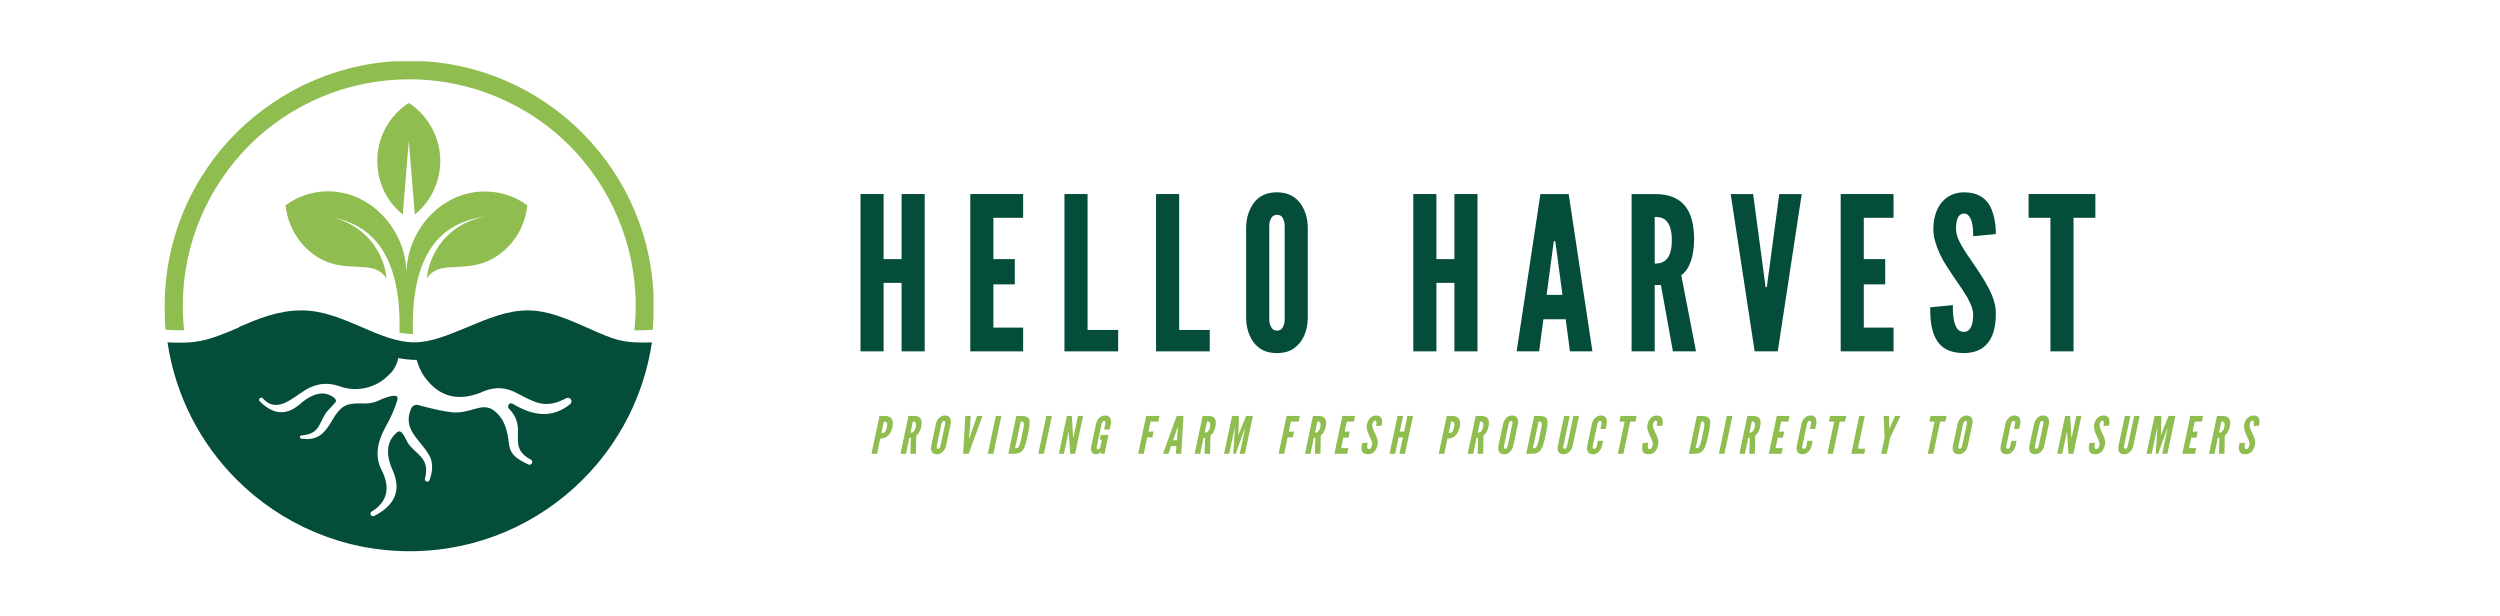 <svg xmlns="http://www.w3.org/2000/svg" xmlns:xlink="http://www.w3.org/1999/xlink" width="365" zoomAndPan="magnify" viewBox="0 0 273.75 67.5" height="90" preserveAspectRatio="xMidYMid meet" version="1.0"><defs><g/><clipPath id="id1"><path d="M 18 6.707 L 71.562 6.707 L 71.562 37 L 18 37 Z M 18 6.707 " clip-rule="nonzero"/></clipPath><clipPath id="id2"><path d="M 18 33 L 71.562 33 L 71.562 60.359 L 18 60.359 Z M 18 33 " clip-rule="nonzero"/></clipPath></defs><g clip-path="url(#id1)"><path fill="rgb(56.079%, 74.12%, 30.98%)" d="M 44.102 23.492 C 42.328 22.07 41.312 19.941 41.312 17.609 C 41.312 15.023 42.633 12.641 44.762 11.27 C 46.891 12.641 48.211 15.074 48.211 17.609 C 48.211 19.891 47.195 22.07 45.422 23.492 L 44.762 15.43 Z M 35.633 23.695 C 39.184 24.102 41.973 26.941 42.328 30.488 C 40.703 28.055 37.559 30.438 34.062 27.648 C 32.488 26.383 31.477 24.508 31.273 22.477 C 33.961 20.5 37.559 20.449 40.297 22.273 L 40.398 22.324 C 42.883 24 44.457 26.84 44.508 29.883 C 44.559 26.84 46.129 24 48.613 22.324 L 48.715 22.273 C 51.453 20.449 55.105 20.551 57.742 22.477 C 57.539 24.508 56.527 26.383 54.953 27.648 C 51.453 30.438 48.312 28.105 46.738 30.488 C 47.094 26.941 49.883 24.102 53.434 23.695 C 47.703 24.254 44.965 28.562 45.219 36.574 C 44.762 36.574 44.254 36.523 43.746 36.422 C 43.949 28.512 41.211 24.305 35.531 23.695 Z M 44.762 6.656 C 52.164 6.656 58.859 9.648 63.727 14.516 C 68.594 19.383 71.586 26.078 71.586 33.48 C 71.586 34.395 71.535 35.258 71.484 36.117 C 70.676 36.168 70.016 36.168 69.457 36.168 C 69.559 35.309 69.609 34.395 69.609 33.48 C 69.609 26.637 66.82 20.449 62.359 15.938 C 57.895 11.473 51.656 8.684 44.812 8.684 C 37.965 8.684 31.727 11.473 27.266 15.938 C 22.805 20.449 20.016 26.637 20.016 33.48 C 20.016 34.395 20.066 35.309 20.168 36.168 C 19.609 36.168 18.949 36.168 18.137 36.117 C 18.035 35.258 18.035 34.344 18.035 33.48 C 18.035 26.078 21.027 19.383 25.898 14.516 C 30.766 9.699 37.457 6.656 44.863 6.656 Z M 44.762 6.656 " fill-opacity="1" fill-rule="evenodd"/></g><g clip-path="url(#id2)"><path fill="rgb(1.959%, 30.199%, 23.14%)" d="M 26.148 35.812 C 28.281 34.902 30.41 33.988 33.047 33.988 C 35.328 33.988 37.457 34.902 39.59 35.812 C 41.566 36.676 43.492 37.488 45.371 37.488 C 47.246 37.488 49.223 36.625 51.203 35.812 C 53.383 34.902 55.512 33.988 57.793 33.988 C 59.973 33.988 62.055 34.902 64.133 35.812 C 67.48 37.336 68.34 37.59 71.383 37.488 C 70.523 43.32 67.785 48.543 63.828 52.5 C 58.961 57.367 52.266 60.359 44.863 60.359 C 37.457 60.359 30.766 57.367 25.898 52.5 C 21.941 48.543 19.203 43.32 18.34 37.488 C 21.434 37.641 22.652 37.387 26.25 35.812 Z M 43.594 39.312 C 43.391 40.125 42.984 40.734 42.48 41.141 C 41.109 42.508 39.031 42.965 37.207 42.305 C 36.039 41.898 35.023 41.949 34.012 42.406 C 32.438 43.066 30.512 45.551 28.789 43.625 C 28.738 43.523 28.586 43.523 28.484 43.574 C 28.383 43.625 28.332 43.777 28.383 43.879 C 29.801 45.348 31.223 45.551 32.691 44.383 C 33.961 43.219 35.074 42.863 35.988 43.219 C 36.242 43.32 36.801 43.574 36.801 43.93 C 36.801 44.031 35.938 44.891 35.734 45.145 C 34.871 46.414 35.023 47.527 32.996 47.68 C 32.895 47.68 32.844 47.781 32.844 47.883 C 32.844 47.984 32.945 48.035 33.047 48.035 C 36.496 48.543 35.988 44.535 38.473 44.23 C 39.844 44.031 40.297 44.484 41.871 43.676 C 43.188 43.168 43.695 43.219 43.492 43.879 C 43.238 44.738 42.785 45.754 42.125 46.922 C 41.211 48.645 41.109 50.164 41.77 51.434 C 42.785 53.41 42.43 54.984 40.652 56.047 C 40.551 56.148 40.551 56.301 40.602 56.402 C 40.703 56.504 40.855 56.555 40.957 56.504 C 43.238 55.34 43.949 53.715 43.035 51.586 C 42.176 49.711 42.328 48.289 43.492 47.324 C 44.051 46.871 44.457 48.289 44.762 48.645 C 45.672 49.859 47.094 50.164 46.535 52.398 C 46.484 52.5 46.535 52.602 46.586 52.648 C 46.637 52.699 46.738 52.75 46.84 52.75 C 46.941 52.75 46.992 52.648 47.043 52.551 C 47.449 51.434 47.398 50.469 46.941 49.762 C 45.926 48.035 44.051 47.02 45.016 44.738 C 45.219 44.332 45.574 44.23 46.078 44.434 C 47.449 44.789 48.562 45.043 49.477 45.145 C 51.605 45.348 52.773 43.93 54.141 44.992 C 54.699 45.449 55.105 46.008 55.359 46.77 C 56.07 48.848 55.105 49.609 57.895 50.875 C 57.996 50.926 58.148 50.875 58.25 50.723 C 58.301 50.621 58.301 50.469 58.199 50.367 C 55.309 48.898 57.945 46.973 55.715 44.738 C 55.613 44.637 55.613 44.434 55.715 44.281 C 55.816 44.133 56.02 44.133 56.172 44.23 C 58.605 45.703 60.684 45.703 62.461 44.23 C 62.609 44.082 62.609 43.879 62.508 43.727 C 62.41 43.574 62.207 43.523 62.055 43.574 C 59.57 44.941 58.402 43.93 56.324 42.914 C 55.156 42.355 53.941 42.355 52.57 43.016 C 50.035 43.98 48.008 43.422 46.434 41.191 C 46.078 40.684 45.824 40.074 45.625 39.414 C 44.914 39.414 44.203 39.312 43.543 39.211 Z M 43.594 39.312 " fill-opacity="1" fill-rule="evenodd"/></g><g fill="rgb(1.959%, 30.199%, 23.14%)" fill-opacity="1"><g transform="translate(93.285, 38.474)"><g><path d="M 5.438 -7.5 L 3.469 -7.5 L 3.469 0 L 0.938 0 L 0.938 -17.227 L 3.469 -17.227 L 3.469 -10.102 L 5.438 -10.102 L 5.438 -17.227 L 7.969 -17.227 L 7.969 0 L 5.438 0 Z M 5.438 -7.5 "/></g></g></g><g fill="rgb(1.959%, 30.199%, 23.14%)" fill-opacity="1"><g transform="translate(105.307, 38.474)"><g><path d="M 0.938 -17.227 L 6.727 -17.227 L 6.727 -14.625 L 3.469 -14.625 L 3.469 -10.102 L 5.812 -10.102 L 5.812 -7.336 L 3.469 -7.336 L 3.469 -2.602 L 6.727 -2.602 L 6.727 0 L 0.938 0 Z M 0.938 -17.227 "/></g></g></g><g fill="rgb(1.959%, 30.199%, 23.14%)" fill-opacity="1"><g transform="translate(115.619, 38.474)"><g><path d="M 0.938 -17.227 L 3.469 -17.227 L 3.469 -2.344 L 6.82 -2.344 L 6.82 0 L 0.938 0 Z M 0.938 -17.227 "/></g></g></g><g fill="rgb(1.959%, 30.199%, 23.14%)" fill-opacity="1"><g transform="translate(125.649, 38.474)"><g><path d="M 0.938 -17.227 L 3.469 -17.227 L 3.469 -2.344 L 6.82 -2.344 L 6.82 0 L 0.938 0 Z M 0.938 -17.227 "/></g></g></g><g fill="rgb(1.959%, 30.199%, 23.14%)" fill-opacity="1"><g transform="translate(135.679, 38.474)"><g><path d="M 7.523 -3.539 C 7.5 -2.836 7.359 -2.203 7.102 -1.664 C 6.891 -1.195 6.562 -0.75 6.094 -0.398 C 5.625 -0.023 4.992 0.188 4.148 0.188 C 3.305 0.188 2.648 -0.023 2.18 -0.398 C 1.711 -0.75 1.406 -1.195 1.195 -1.664 C 0.938 -2.203 0.797 -2.836 0.773 -3.539 L 0.773 -13.688 C 0.797 -14.367 0.938 -15 1.195 -15.539 C 1.406 -16.008 1.711 -16.477 2.18 -16.828 C 2.648 -17.18 3.305 -17.414 4.148 -17.414 C 4.992 -17.414 5.625 -17.18 6.094 -16.828 C 6.562 -16.477 6.891 -16.008 7.102 -15.539 C 7.359 -15 7.5 -14.367 7.523 -13.688 Z M 4.992 -13.688 C 4.992 -14.156 4.898 -14.484 4.664 -14.766 C 4.547 -14.883 4.359 -14.953 4.148 -14.953 C 3.703 -14.953 3.492 -14.625 3.398 -14.32 C 3.328 -14.133 3.305 -13.922 3.305 -13.688 L 3.305 -3.539 C 3.305 -3.047 3.422 -2.719 3.656 -2.461 C 3.773 -2.344 3.938 -2.273 4.148 -2.273 C 4.594 -2.273 4.805 -2.555 4.898 -2.906 C 4.969 -3.07 4.992 -3.281 4.992 -3.539 Z M 4.992 -13.688 "/></g></g></g><g fill="rgb(1.959%, 30.199%, 23.14%)" fill-opacity="1"><g transform="translate(147.092, 38.474)"><g/></g></g><g fill="rgb(1.959%, 30.199%, 23.14%)" fill-opacity="1"><g transform="translate(153.818, 38.474)"><g><path d="M 5.438 -7.5 L 3.469 -7.5 L 3.469 0 L 0.938 0 L 0.938 -17.227 L 3.469 -17.227 L 3.469 -10.102 L 5.438 -10.102 L 5.438 -17.227 L 7.969 -17.227 L 7.969 0 L 5.438 0 Z M 5.438 -7.5 "/></g></g></g><g fill="rgb(1.959%, 30.199%, 23.14%)" fill-opacity="1"><g transform="translate(165.84, 38.474)"><g><path d="M 0.234 0 L 2.836 -17.227 L 5.93 -17.227 L 8.531 0 L 6.07 0 L 5.602 -3.516 L 3.164 -3.516 L 2.695 0 Z M 4.523 -11.625 L 4.453 -12.07 L 4.312 -12.07 L 4.242 -11.625 L 3.516 -6.188 L 5.25 -6.188 Z M 4.523 -11.625 "/></g></g></g><g fill="rgb(1.959%, 30.199%, 23.14%)" fill-opacity="1"><g transform="translate(177.722, 38.474)"><g><path d="M 5.461 0 L 4.148 -7.266 L 3.469 -7.266 L 3.469 0 L 0.938 0 L 0.938 -17.227 L 3.469 -17.227 C 6.492 -17.227 7.781 -15.516 7.781 -12.258 C 7.781 -10.547 7.336 -9 6.375 -8.344 L 7.992 0 Z M 3.469 -9.609 C 3.82 -9.609 4.289 -9.656 4.664 -9.984 C 5.039 -10.312 5.344 -10.945 5.344 -12.164 C 5.344 -13.383 5.039 -14.039 4.664 -14.367 C 4.289 -14.695 3.82 -14.719 3.469 -14.719 Z M 3.469 -9.609 "/></g></g></g><g fill="rgb(1.959%, 30.199%, 23.14%)" fill-opacity="1"><g transform="translate(189.298, 38.474)"><g><path d="M 5.531 -17.227 L 7.992 -17.227 L 5.367 0 L 2.836 0 L 0.211 -17.227 L 2.672 -17.227 L 3.938 -7.758 L 4.031 -7.031 L 4.172 -7.031 L 4.266 -7.758 Z M 5.531 -17.227 "/></g></g></g><g fill="rgb(1.959%, 30.199%, 23.14%)" fill-opacity="1"><g transform="translate(200.617, 38.474)"><g><path d="M 0.938 -17.227 L 6.727 -17.227 L 6.727 -14.625 L 3.469 -14.625 L 3.469 -10.102 L 5.812 -10.102 L 5.812 -7.336 L 3.469 -7.336 L 3.469 -2.602 L 6.727 -2.602 L 6.727 0 L 0.938 0 Z M 0.938 -17.227 "/></g></g></g><g fill="rgb(1.959%, 30.199%, 23.14%)" fill-opacity="1"><g transform="translate(210.929, 38.474)"><g><path d="M 5.133 -12.609 C 5.133 -13.172 5.109 -13.805 4.945 -14.297 C 4.781 -14.766 4.523 -15.094 4.125 -15.094 C 3.469 -15.07 3.258 -14.391 3.258 -13.383 C 3.258 -12.797 3.516 -12.188 3.891 -11.531 C 4.266 -10.875 4.758 -10.195 5.25 -9.469 C 5.836 -8.602 6.422 -7.711 6.867 -6.844 C 7.312 -5.977 7.617 -5.086 7.617 -4.148 C 7.617 -3 7.43 -1.922 6.891 -1.125 C 6.352 -0.328 5.484 0.188 4.102 0.188 C 2.484 0.188 1.57 -0.422 1.055 -1.359 C 0.539 -2.297 0.422 -3.539 0.422 -4.828 L 2.906 -5.062 C 2.906 -4.336 2.93 -3.609 3.117 -3.07 C 3.281 -2.508 3.562 -2.133 4.102 -2.133 C 4.852 -2.133 5.133 -2.93 5.133 -4.031 C 5.133 -4.594 4.852 -5.25 4.477 -5.93 C 4.266 -6.258 4.055 -6.609 3.82 -6.961 C 3.328 -7.664 2.789 -8.461 2.227 -9.328 C 1.664 -10.195 1.242 -11.086 0.984 -12 C 0.844 -12.445 0.773 -12.914 0.773 -13.383 C 0.773 -14.32 0.984 -15.328 1.523 -16.102 C 2.062 -16.852 2.883 -17.391 4.078 -17.414 C 5.602 -17.438 6.492 -16.805 6.984 -15.891 C 7.477 -14.953 7.617 -13.805 7.617 -12.844 Z M 5.133 -12.609 "/></g></g></g><g fill="rgb(1.959%, 30.199%, 23.14%)" fill-opacity="1"><g transform="translate(222.084, 38.474)"><g><path d="M 0.047 -14.625 L 0.047 -17.227 L 7.359 -17.227 L 7.359 -14.625 L 4.969 -14.625 L 4.969 0 L 2.438 0 L 2.438 -14.625 Z M 0.047 -14.625 "/></g></g></g><g fill="rgb(56.079%, 74.12%, 30.98%)" fill-opacity="1"><g transform="translate(95.2, 49.692)"><g><path d="M 1.105 -4.148 L 1.715 -4.148 C 1.98 -4.148 2.23 -4.086 2.395 -3.891 C 2.559 -3.691 2.629 -3.383 2.523 -2.906 C 2.414 -2.434 2.219 -2.129 1.977 -1.93 C 1.734 -1.734 1.449 -1.66 1.184 -1.66 L 0.836 0 L 0.227 0 Z M 1.316 -2.281 C 1.5 -2.281 1.633 -2.312 1.715 -2.41 C 1.805 -2.5 1.852 -2.652 1.902 -2.883 C 1.953 -3.117 1.969 -3.273 1.926 -3.383 C 1.879 -3.477 1.766 -3.527 1.582 -3.527 Z M 1.316 -2.281 "/></g></g></g><g fill="rgb(56.079%, 74.12%, 30.98%)" fill-opacity="1"><g transform="translate(98.372, 49.692)"><g><path d="M 1.316 0 L 1.367 -1.75 L 1.203 -1.75 L 0.836 0 L 0.227 0 L 1.105 -4.148 L 1.715 -4.148 C 2.445 -4.148 2.664 -3.742 2.5 -2.953 C 2.41 -2.539 2.223 -2.168 1.957 -2.008 L 1.926 0 Z M 1.328 -2.312 C 1.41 -2.312 1.523 -2.32 1.633 -2.406 C 1.738 -2.488 1.848 -2.637 1.906 -2.93 C 1.969 -3.223 1.93 -3.375 1.855 -3.461 C 1.785 -3.543 1.672 -3.543 1.586 -3.543 Z M 1.328 -2.312 "/></g></g></g><g fill="rgb(56.079%, 74.12%, 30.98%)" fill-opacity="1"><g transform="translate(101.595, 49.692)"><g><path d="M 1.992 -0.852 C 1.949 -0.684 1.879 -0.531 1.797 -0.402 C 1.711 -0.289 1.613 -0.18 1.484 -0.098 C 1.348 0 1.184 0.047 0.988 0.047 C 0.789 0.047 0.645 0 0.543 -0.098 C 0.445 -0.18 0.395 -0.289 0.371 -0.402 C 0.332 -0.531 0.332 -0.676 0.367 -0.852 L 0.887 -3.297 C 0.926 -3.461 0.988 -3.605 1.078 -3.742 C 1.164 -3.855 1.254 -3.969 1.383 -4.051 C 1.512 -4.137 1.684 -4.195 1.887 -4.195 C 2.09 -4.195 2.23 -4.137 2.324 -4.051 C 2.422 -3.969 2.477 -3.855 2.5 -3.742 C 2.539 -3.617 2.539 -3.473 2.512 -3.297 Z M 1.902 -3.297 C 1.926 -3.41 1.914 -3.492 1.875 -3.555 C 1.852 -3.586 1.812 -3.602 1.762 -3.602 C 1.652 -3.602 1.586 -3.523 1.547 -3.449 C 1.523 -3.402 1.508 -3.352 1.496 -3.297 L 0.977 -0.852 C 0.949 -0.746 0.961 -0.656 1.004 -0.594 C 1.027 -0.562 1.062 -0.547 1.113 -0.547 C 1.219 -0.547 1.285 -0.617 1.328 -0.699 C 1.344 -0.734 1.367 -0.785 1.383 -0.852 Z M 1.902 -3.297 "/></g></g></g><g fill="rgb(56.079%, 74.12%, 30.98%)" fill-opacity="1"><g transform="translate(104.779, 49.692)"><g><path d="M 2.211 -4.148 L 2.805 -4.148 L 1.293 0 L 0.684 0 L 0.93 -4.148 L 1.523 -4.148 L 1.344 -1.867 L 1.328 -1.691 L 1.359 -1.691 L 1.422 -1.867 Z M 2.211 -4.148 "/></g></g></g><g fill="rgb(56.079%, 74.12%, 30.98%)" fill-opacity="1"><g transform="translate(107.939, 49.692)"><g><path d="M 1.105 -4.148 L 1.715 -4.148 L 0.836 0 L 0.227 0 Z M 1.105 -4.148 "/></g></g></g><g fill="rgb(56.079%, 74.12%, 30.98%)" fill-opacity="1"><g transform="translate(110.186, 49.692)"><g><path d="M 0.227 0 L 1.105 -4.148 L 1.586 -4.148 C 2.152 -4.148 2.422 -4.035 2.527 -3.719 C 2.617 -3.402 2.535 -2.891 2.359 -2.07 C 2.184 -1.258 2.055 -0.746 1.828 -0.43 C 1.598 -0.113 1.27 0 0.707 0 Z M 0.961 -0.609 C 1.168 -0.609 1.293 -0.633 1.398 -0.836 C 1.496 -1.023 1.574 -1.355 1.633 -1.625 C 1.66 -1.754 1.688 -1.906 1.727 -2.078 C 1.762 -2.246 1.797 -2.398 1.824 -2.535 C 1.879 -2.801 1.949 -3.117 1.926 -3.32 C 1.906 -3.516 1.797 -3.539 1.586 -3.539 Z M 0.961 -0.609 "/></g></g></g><g fill="rgb(56.079%, 74.12%, 30.98%)" fill-opacity="1"><g transform="translate(113.471, 49.692)"><g><path d="M 1.105 -4.148 L 1.715 -4.148 L 0.836 0 L 0.227 0 Z M 1.105 -4.148 "/></g></g></g><g fill="rgb(56.079%, 74.12%, 30.98%)" fill-opacity="1"><g transform="translate(115.717, 49.692)"><g><path d="M 1.328 -2.16 L 1.316 -2.355 L 1.281 -2.355 L 0.785 0 L 0.227 0 L 1.105 -4.148 L 1.648 -4.148 L 1.777 -1.988 L 1.789 -1.797 L 1.824 -1.797 L 2.324 -4.148 L 2.883 -4.148 L 2.004 0 L 1.461 0 Z M 1.328 -2.16 "/></g></g></g><g fill="rgb(56.079%, 74.12%, 30.98%)" fill-opacity="1"><g transform="translate(119.132, 49.692)"><g><path d="M 1.766 -2.66 L 1.902 -3.297 C 1.926 -3.41 1.914 -3.492 1.875 -3.555 C 1.852 -3.586 1.812 -3.602 1.762 -3.602 C 1.652 -3.602 1.586 -3.523 1.547 -3.449 C 1.523 -3.402 1.508 -3.352 1.496 -3.297 L 0.965 -0.801 C 0.938 -0.695 0.949 -0.605 0.992 -0.543 C 1.016 -0.512 1.051 -0.496 1.102 -0.496 C 1.207 -0.496 1.277 -0.562 1.316 -0.648 C 1.332 -0.684 1.355 -0.734 1.371 -0.801 L 1.531 -1.551 L 1.285 -1.551 L 1.395 -2.066 L 2.246 -2.066 L 1.812 0 L 1.449 0 L 1.418 -0.199 C 1.277 -0.055 1.09 0.047 0.891 0.047 C 0.695 0.047 0.57 -0.004 0.484 -0.098 C 0.402 -0.18 0.355 -0.289 0.34 -0.402 C 0.309 -0.531 0.32 -0.676 0.367 -0.852 L 0.887 -3.297 C 0.926 -3.461 0.988 -3.605 1.078 -3.742 C 1.164 -3.855 1.254 -3.969 1.383 -4.051 C 1.512 -4.137 1.684 -4.195 1.887 -4.195 C 2.09 -4.195 2.23 -4.137 2.324 -4.051 C 2.422 -3.969 2.477 -3.855 2.5 -3.742 C 2.539 -3.617 2.539 -3.473 2.512 -3.297 L 2.375 -2.66 Z M 1.766 -2.66 "/></g></g></g><g fill="rgb(56.079%, 74.12%, 30.98%)" fill-opacity="1"><g transform="translate(122.35, 49.692)"><g/></g></g><g fill="rgb(56.079%, 74.12%, 30.98%)" fill-opacity="1"><g transform="translate(124.404, 49.692)"><g><path d="M 2.422 -3.523 L 1.582 -3.523 L 1.348 -2.434 L 1.914 -2.434 L 1.785 -1.805 L 1.219 -1.805 L 0.836 0 L 0.227 0 L 1.105 -4.148 L 2.559 -4.148 Z M 2.422 -3.523 "/></g></g></g><g fill="rgb(56.079%, 74.12%, 30.98%)" fill-opacity="1"><g transform="translate(127.289, 49.692)"><g><path d="M 0.055 0 L 1.562 -4.148 L 2.309 -4.148 L 2.055 0 L 1.461 0 L 1.523 -0.848 L 0.938 -0.848 L 0.648 0 Z M 1.684 -2.801 L 1.688 -2.906 L 1.652 -2.906 L 1.613 -2.801 L 1.164 -1.488 L 1.582 -1.488 Z M 1.684 -2.801 "/></g></g></g><g fill="rgb(56.079%, 74.12%, 30.98%)" fill-opacity="1"><g transform="translate(130.585, 49.692)"><g><path d="M 1.316 0 L 1.367 -1.75 L 1.203 -1.75 L 0.836 0 L 0.227 0 L 1.105 -4.148 L 1.715 -4.148 C 2.445 -4.148 2.664 -3.742 2.5 -2.953 C 2.41 -2.539 2.223 -2.168 1.957 -2.008 L 1.926 0 Z M 1.328 -2.312 C 1.41 -2.312 1.523 -2.32 1.633 -2.406 C 1.738 -2.488 1.848 -2.637 1.906 -2.93 C 1.969 -3.223 1.93 -3.375 1.855 -3.461 C 1.785 -3.543 1.672 -3.543 1.586 -3.543 Z M 1.328 -2.312 "/></g></g></g><g fill="rgb(56.079%, 74.12%, 30.98%)" fill-opacity="1"><g transform="translate(133.808, 49.692)"><g><path d="M 1.234 0 L 1.398 -2.609 L 1.41 -2.781 L 1.379 -2.781 L 0.789 0 L 0.227 0 L 1.105 -4.148 L 1.852 -4.148 L 1.805 -2.254 L 1.789 -2.031 L 1.801 -2.031 L 1.875 -2.254 L 2.641 -4.148 L 3.387 -4.148 L 2.508 0 L 1.941 0 L 2.527 -2.781 L 2.496 -2.781 L 2.438 -2.609 L 1.496 0 Z M 1.234 0 "/></g></g></g><g fill="rgb(56.079%, 74.12%, 30.98%)" fill-opacity="1"><g transform="translate(137.725, 49.692)"><g/></g></g><g fill="rgb(56.079%, 74.12%, 30.98%)" fill-opacity="1"><g transform="translate(139.78, 49.692)"><g><path d="M 2.422 -3.523 L 1.582 -3.523 L 1.348 -2.434 L 1.914 -2.434 L 1.785 -1.805 L 1.219 -1.805 L 0.836 0 L 0.227 0 L 1.105 -4.148 L 2.559 -4.148 Z M 2.422 -3.523 "/></g></g></g><g fill="rgb(56.079%, 74.12%, 30.98%)" fill-opacity="1"><g transform="translate(142.664, 49.692)"><g><path d="M 1.316 0 L 1.367 -1.75 L 1.203 -1.75 L 0.836 0 L 0.227 0 L 1.105 -4.148 L 1.715 -4.148 C 2.445 -4.148 2.664 -3.742 2.5 -2.953 C 2.41 -2.539 2.223 -2.168 1.957 -2.008 L 1.926 0 Z M 1.328 -2.312 C 1.41 -2.312 1.523 -2.32 1.633 -2.406 C 1.738 -2.488 1.848 -2.637 1.906 -2.93 C 1.969 -3.223 1.93 -3.375 1.855 -3.461 C 1.785 -3.543 1.672 -3.543 1.586 -3.543 Z M 1.328 -2.312 "/></g></g></g><g fill="rgb(56.079%, 74.12%, 30.98%)" fill-opacity="1"><g transform="translate(145.887, 49.692)"><g><path d="M 1.105 -4.148 L 2.5 -4.148 L 2.363 -3.523 L 1.582 -3.523 L 1.348 -2.434 L 1.914 -2.434 L 1.773 -1.766 L 1.207 -1.766 L 0.965 -0.625 L 1.75 -0.625 L 1.621 0 L 0.227 0 Z M 1.105 -4.148 "/></g></g></g><g fill="rgb(56.079%, 74.12%, 30.98%)" fill-opacity="1"><g transform="translate(148.805, 49.692)"><g><path d="M 1.879 -3.035 C 1.906 -3.172 1.938 -3.324 1.918 -3.441 C 1.902 -3.555 1.855 -3.637 1.762 -3.637 C 1.602 -3.629 1.52 -3.465 1.469 -3.223 C 1.438 -3.082 1.461 -2.934 1.523 -2.777 C 1.586 -2.617 1.66 -2.457 1.742 -2.281 C 1.852 -2.07 1.938 -1.855 2.004 -1.648 C 2.066 -1.438 2.094 -1.227 2.043 -1 C 1.98 -0.723 1.891 -0.469 1.715 -0.27 C 1.539 -0.074 1.316 0.047 0.977 0.047 C 0.586 0.047 0.395 -0.102 0.32 -0.328 C 0.238 -0.555 0.281 -0.848 0.344 -1.164 L 0.953 -1.219 C 0.914 -1.043 0.887 -0.871 0.902 -0.738 C 0.922 -0.605 0.965 -0.512 1.094 -0.512 C 1.277 -0.512 1.379 -0.707 1.438 -0.973 C 1.469 -1.105 1.438 -1.266 1.379 -1.43 C 1.359 -1.469 1.344 -1.512 1.328 -1.551 C 1.309 -1.59 1.293 -1.637 1.277 -1.676 C 1.234 -1.762 1.191 -1.852 1.145 -1.949 C 1.102 -2.043 1.055 -2.141 1.012 -2.246 C 0.914 -2.461 0.863 -2.676 0.848 -2.891 C 0.828 -2.996 0.848 -3.109 0.871 -3.223 C 0.914 -3.449 1.016 -3.691 1.191 -3.879 C 1.355 -4.059 1.582 -4.188 1.867 -4.195 C 2.246 -4.199 2.422 -4.047 2.496 -3.828 C 2.562 -3.602 2.539 -3.324 2.488 -3.094 Z M 1.879 -3.035 "/></g></g></g><g fill="rgb(56.079%, 74.12%, 30.98%)" fill-opacity="1"><g transform="translate(151.927, 49.692)"><g><path d="M 1.691 -1.805 L 1.219 -1.805 L 0.836 0 L 0.227 0 L 1.105 -4.148 L 1.715 -4.148 L 1.348 -2.434 L 1.824 -2.434 L 2.191 -4.148 L 2.801 -4.148 L 1.918 0 L 1.309 0 Z M 1.691 -1.805 "/></g></g></g><g fill="rgb(56.079%, 74.12%, 30.98%)" fill-opacity="1"><g transform="translate(155.257, 49.692)"><g/></g></g><g fill="rgb(56.079%, 74.12%, 30.98%)" fill-opacity="1"><g transform="translate(157.312, 49.692)"><g><path d="M 1.105 -4.148 L 1.715 -4.148 C 1.98 -4.148 2.23 -4.086 2.395 -3.891 C 2.559 -3.691 2.629 -3.383 2.523 -2.906 C 2.414 -2.434 2.219 -2.129 1.977 -1.93 C 1.734 -1.734 1.449 -1.66 1.184 -1.66 L 0.836 0 L 0.227 0 Z M 1.316 -2.281 C 1.5 -2.281 1.633 -2.312 1.715 -2.41 C 1.805 -2.5 1.852 -2.652 1.902 -2.883 C 1.953 -3.117 1.969 -3.273 1.926 -3.383 C 1.879 -3.477 1.766 -3.527 1.582 -3.527 Z M 1.316 -2.281 "/></g></g></g><g fill="rgb(56.079%, 74.12%, 30.98%)" fill-opacity="1"><g transform="translate(160.484, 49.692)"><g><path d="M 1.316 0 L 1.367 -1.75 L 1.203 -1.75 L 0.836 0 L 0.227 0 L 1.105 -4.148 L 1.715 -4.148 C 2.445 -4.148 2.664 -3.742 2.5 -2.953 C 2.41 -2.539 2.223 -2.168 1.957 -2.008 L 1.926 0 Z M 1.328 -2.312 C 1.41 -2.312 1.523 -2.32 1.633 -2.406 C 1.738 -2.488 1.848 -2.637 1.906 -2.93 C 1.969 -3.223 1.93 -3.375 1.855 -3.461 C 1.785 -3.543 1.672 -3.543 1.586 -3.543 Z M 1.328 -2.312 "/></g></g></g><g fill="rgb(56.079%, 74.12%, 30.98%)" fill-opacity="1"><g transform="translate(163.707, 49.692)"><g><path d="M 1.992 -0.852 C 1.949 -0.684 1.879 -0.531 1.797 -0.402 C 1.711 -0.289 1.613 -0.18 1.484 -0.098 C 1.348 0 1.184 0.047 0.988 0.047 C 0.789 0.047 0.645 0 0.543 -0.098 C 0.445 -0.18 0.395 -0.289 0.371 -0.402 C 0.332 -0.531 0.332 -0.676 0.367 -0.852 L 0.887 -3.297 C 0.926 -3.461 0.988 -3.605 1.078 -3.742 C 1.164 -3.855 1.254 -3.969 1.383 -4.051 C 1.512 -4.137 1.684 -4.195 1.887 -4.195 C 2.09 -4.195 2.23 -4.137 2.324 -4.051 C 2.422 -3.969 2.477 -3.855 2.5 -3.742 C 2.539 -3.617 2.539 -3.473 2.512 -3.297 Z M 1.902 -3.297 C 1.926 -3.41 1.914 -3.492 1.875 -3.555 C 1.852 -3.586 1.812 -3.602 1.762 -3.602 C 1.652 -3.602 1.586 -3.523 1.547 -3.449 C 1.523 -3.402 1.508 -3.352 1.496 -3.297 L 0.977 -0.852 C 0.949 -0.746 0.961 -0.656 1.004 -0.594 C 1.027 -0.562 1.062 -0.547 1.113 -0.547 C 1.219 -0.547 1.285 -0.617 1.328 -0.699 C 1.344 -0.734 1.367 -0.785 1.383 -0.852 Z M 1.902 -3.297 "/></g></g></g><g fill="rgb(56.079%, 74.12%, 30.98%)" fill-opacity="1"><g transform="translate(166.89, 49.692)"><g><path d="M 0.227 0 L 1.105 -4.148 L 1.586 -4.148 C 2.152 -4.148 2.422 -4.035 2.527 -3.719 C 2.617 -3.402 2.535 -2.891 2.359 -2.07 C 2.184 -1.258 2.055 -0.746 1.828 -0.43 C 1.598 -0.113 1.27 0 0.707 0 Z M 0.961 -0.609 C 1.168 -0.609 1.293 -0.633 1.398 -0.836 C 1.496 -1.023 1.574 -1.355 1.633 -1.625 C 1.66 -1.754 1.688 -1.906 1.727 -2.078 C 1.762 -2.246 1.797 -2.398 1.824 -2.535 C 1.879 -2.801 1.949 -3.117 1.926 -3.32 C 1.906 -3.516 1.797 -3.539 1.586 -3.539 Z M 0.961 -0.609 "/></g></g></g><g fill="rgb(56.079%, 74.12%, 30.98%)" fill-opacity="1"><g transform="translate(170.175, 49.692)"><g><path d="M 2.727 -4.148 L 2.027 -0.852 C 1.98 -0.684 1.914 -0.531 1.828 -0.402 C 1.742 -0.289 1.648 -0.18 1.52 -0.098 C 1.383 0 1.219 0.047 1.023 0.047 C 0.824 0.047 0.676 0 0.574 -0.098 C 0.48 -0.18 0.43 -0.289 0.406 -0.402 C 0.367 -0.531 0.367 -0.676 0.402 -0.852 L 1.102 -4.148 L 1.711 -4.148 L 1.012 -0.852 C 0.98 -0.746 0.992 -0.656 1.039 -0.594 C 1.062 -0.562 1.094 -0.547 1.145 -0.547 C 1.254 -0.547 1.32 -0.617 1.359 -0.699 C 1.379 -0.734 1.398 -0.785 1.418 -0.852 L 2.117 -4.148 Z M 2.727 -4.148 "/></g></g></g><g fill="rgb(56.079%, 74.12%, 30.98%)" fill-opacity="1"><g transform="translate(173.427, 49.692)"><g><path d="M 2.109 -1.422 L 1.992 -0.852 C 1.949 -0.684 1.879 -0.531 1.797 -0.402 C 1.711 -0.289 1.613 -0.18 1.484 -0.098 C 1.348 0 1.184 0.047 0.988 0.047 C 0.789 0.047 0.645 0 0.543 -0.098 C 0.445 -0.18 0.395 -0.289 0.371 -0.402 C 0.332 -0.531 0.332 -0.676 0.367 -0.852 L 0.887 -3.297 C 0.926 -3.461 0.988 -3.605 1.078 -3.742 C 1.164 -3.855 1.254 -3.969 1.383 -4.051 C 1.512 -4.137 1.684 -4.195 1.887 -4.195 C 2.09 -4.195 2.23 -4.137 2.324 -4.051 C 2.422 -3.969 2.477 -3.855 2.5 -3.742 C 2.539 -3.617 2.539 -3.473 2.512 -3.297 L 2.387 -2.727 L 1.816 -2.727 L 1.941 -3.297 C 1.965 -3.402 1.953 -3.492 1.902 -3.555 C 1.879 -3.586 1.836 -3.602 1.773 -3.602 C 1.664 -3.602 1.598 -3.523 1.551 -3.449 C 1.535 -3.41 1.512 -3.359 1.496 -3.297 L 0.977 -0.852 C 0.961 -0.746 0.973 -0.656 1.016 -0.594 C 1.039 -0.562 1.074 -0.547 1.125 -0.547 C 1.254 -0.547 1.32 -0.617 1.367 -0.699 C 1.383 -0.734 1.406 -0.785 1.422 -0.852 L 1.539 -1.422 Z M 2.109 -1.422 "/></g></g></g><g fill="rgb(56.079%, 74.12%, 30.98%)" fill-opacity="1"><g transform="translate(176.565, 49.692)"><g><path d="M 0.758 -3.523 L 0.891 -4.148 L 2.652 -4.148 L 2.516 -3.523 L 1.941 -3.523 L 1.195 0 L 0.586 0 L 1.332 -3.523 Z M 0.758 -3.523 "/></g></g></g><g fill="rgb(56.079%, 74.12%, 30.98%)" fill-opacity="1"><g transform="translate(179.534, 49.692)"><g><path d="M 1.879 -3.035 C 1.906 -3.172 1.938 -3.324 1.918 -3.441 C 1.902 -3.555 1.855 -3.637 1.762 -3.637 C 1.602 -3.629 1.52 -3.465 1.469 -3.223 C 1.438 -3.082 1.461 -2.934 1.523 -2.777 C 1.586 -2.617 1.66 -2.457 1.742 -2.281 C 1.852 -2.07 1.938 -1.855 2.004 -1.648 C 2.066 -1.438 2.094 -1.227 2.043 -1 C 1.98 -0.723 1.891 -0.469 1.715 -0.27 C 1.539 -0.074 1.316 0.047 0.977 0.047 C 0.586 0.047 0.395 -0.102 0.32 -0.328 C 0.238 -0.555 0.281 -0.848 0.344 -1.164 L 0.953 -1.219 C 0.914 -1.043 0.887 -0.871 0.902 -0.738 C 0.922 -0.605 0.965 -0.512 1.094 -0.512 C 1.277 -0.512 1.379 -0.707 1.438 -0.973 C 1.469 -1.105 1.438 -1.266 1.379 -1.43 C 1.359 -1.469 1.344 -1.512 1.328 -1.551 C 1.309 -1.59 1.293 -1.637 1.277 -1.676 C 1.234 -1.762 1.191 -1.852 1.145 -1.949 C 1.102 -2.043 1.055 -2.141 1.012 -2.246 C 0.914 -2.461 0.863 -2.676 0.848 -2.891 C 0.828 -2.996 0.848 -3.109 0.871 -3.223 C 0.914 -3.449 1.016 -3.691 1.191 -3.879 C 1.355 -4.059 1.582 -4.188 1.867 -4.195 C 2.246 -4.199 2.422 -4.047 2.496 -3.828 C 2.562 -3.602 2.539 -3.324 2.488 -3.094 Z M 1.879 -3.035 "/></g></g></g><g fill="rgb(56.079%, 74.12%, 30.98%)" fill-opacity="1"><g transform="translate(182.655, 49.692)"><g/></g></g><g fill="rgb(56.079%, 74.12%, 30.98%)" fill-opacity="1"><g transform="translate(184.703, 49.692)"><g><path d="M 0.227 0 L 1.105 -4.148 L 1.586 -4.148 C 2.152 -4.148 2.422 -4.035 2.527 -3.719 C 2.617 -3.402 2.535 -2.891 2.359 -2.07 C 2.184 -1.258 2.055 -0.746 1.828 -0.43 C 1.598 -0.113 1.27 0 0.707 0 Z M 0.961 -0.609 C 1.168 -0.609 1.293 -0.633 1.398 -0.836 C 1.496 -1.023 1.574 -1.355 1.633 -1.625 C 1.66 -1.754 1.688 -1.906 1.727 -2.078 C 1.762 -2.246 1.797 -2.398 1.824 -2.535 C 1.879 -2.801 1.949 -3.117 1.926 -3.32 C 1.906 -3.516 1.797 -3.539 1.586 -3.539 Z M 0.961 -0.609 "/></g></g></g><g fill="rgb(56.079%, 74.12%, 30.98%)" fill-opacity="1"><g transform="translate(187.988, 49.692)"><g><path d="M 1.105 -4.148 L 1.715 -4.148 L 0.836 0 L 0.227 0 Z M 1.105 -4.148 "/></g></g></g><g fill="rgb(56.079%, 74.12%, 30.98%)" fill-opacity="1"><g transform="translate(190.234, 49.692)"><g><path d="M 1.316 0 L 1.367 -1.75 L 1.203 -1.75 L 0.836 0 L 0.227 0 L 1.105 -4.148 L 1.715 -4.148 C 2.445 -4.148 2.664 -3.742 2.5 -2.953 C 2.41 -2.539 2.223 -2.168 1.957 -2.008 L 1.926 0 Z M 1.328 -2.312 C 1.41 -2.312 1.523 -2.32 1.633 -2.406 C 1.738 -2.488 1.848 -2.637 1.906 -2.93 C 1.969 -3.223 1.93 -3.375 1.855 -3.461 C 1.785 -3.543 1.672 -3.543 1.586 -3.543 Z M 1.328 -2.312 "/></g></g></g><g fill="rgb(56.079%, 74.12%, 30.98%)" fill-opacity="1"><g transform="translate(193.457, 49.692)"><g><path d="M 1.105 -4.148 L 2.5 -4.148 L 2.363 -3.523 L 1.582 -3.523 L 1.348 -2.434 L 1.914 -2.434 L 1.773 -1.766 L 1.207 -1.766 L 0.965 -0.625 L 1.75 -0.625 L 1.621 0 L 0.227 0 Z M 1.105 -4.148 "/></g></g></g><g fill="rgb(56.079%, 74.12%, 30.98%)" fill-opacity="1"><g transform="translate(196.375, 49.692)"><g><path d="M 2.109 -1.422 L 1.992 -0.852 C 1.949 -0.684 1.879 -0.531 1.797 -0.402 C 1.711 -0.289 1.613 -0.18 1.484 -0.098 C 1.348 0 1.184 0.047 0.988 0.047 C 0.789 0.047 0.645 0 0.543 -0.098 C 0.445 -0.18 0.395 -0.289 0.371 -0.402 C 0.332 -0.531 0.332 -0.676 0.367 -0.852 L 0.887 -3.297 C 0.926 -3.461 0.988 -3.605 1.078 -3.742 C 1.164 -3.855 1.254 -3.969 1.383 -4.051 C 1.512 -4.137 1.684 -4.195 1.887 -4.195 C 2.09 -4.195 2.23 -4.137 2.324 -4.051 C 2.422 -3.969 2.477 -3.855 2.5 -3.742 C 2.539 -3.617 2.539 -3.473 2.512 -3.297 L 2.387 -2.727 L 1.816 -2.727 L 1.941 -3.297 C 1.965 -3.402 1.953 -3.492 1.902 -3.555 C 1.879 -3.586 1.836 -3.602 1.773 -3.602 C 1.664 -3.602 1.598 -3.523 1.551 -3.449 C 1.535 -3.41 1.512 -3.359 1.496 -3.297 L 0.977 -0.852 C 0.961 -0.746 0.973 -0.656 1.016 -0.594 C 1.039 -0.562 1.074 -0.547 1.125 -0.547 C 1.254 -0.547 1.32 -0.617 1.367 -0.699 C 1.383 -0.734 1.406 -0.785 1.422 -0.852 L 1.539 -1.422 Z M 2.109 -1.422 "/></g></g></g><g fill="rgb(56.079%, 74.12%, 30.98%)" fill-opacity="1"><g transform="translate(199.514, 49.692)"><g><path d="M 0.758 -3.523 L 0.891 -4.148 L 2.652 -4.148 L 2.516 -3.523 L 1.941 -3.523 L 1.195 0 L 0.586 0 L 1.332 -3.523 Z M 0.758 -3.523 "/></g></g></g><g fill="rgb(56.079%, 74.12%, 30.98%)" fill-opacity="1"><g transform="translate(202.483, 49.692)"><g><path d="M 1.105 -4.148 L 1.715 -4.148 L 0.953 -0.562 L 1.762 -0.562 L 1.641 0 L 0.227 0 Z M 1.105 -4.148 "/></g></g></g><g fill="rgb(56.079%, 74.12%, 30.98%)" fill-opacity="1"><g transform="translate(205.333, 49.692)"><g><path d="M 1.539 -2.82 L 1.547 -2.781 L 1.559 -2.781 L 1.586 -2.82 L 2.172 -4.148 L 2.77 -4.148 L 1.641 -1.766 L 1.27 0 L 0.66 0 L 1.031 -1.766 L 0.922 -4.148 L 1.52 -4.148 Z M 1.539 -2.82 "/></g></g></g><g fill="rgb(56.079%, 74.12%, 30.98%)" fill-opacity="1"><g transform="translate(208.449, 49.692)"><g/></g></g><g fill="rgb(56.079%, 74.12%, 30.98%)" fill-opacity="1"><g transform="translate(210.503, 49.692)"><g><path d="M 0.758 -3.523 L 0.891 -4.148 L 2.652 -4.148 L 2.516 -3.523 L 1.941 -3.523 L 1.195 0 L 0.586 0 L 1.332 -3.523 Z M 0.758 -3.523 "/></g></g></g><g fill="rgb(56.079%, 74.12%, 30.98%)" fill-opacity="1"><g transform="translate(213.472, 49.692)"><g><path d="M 1.992 -0.852 C 1.949 -0.684 1.879 -0.531 1.797 -0.402 C 1.711 -0.289 1.613 -0.18 1.484 -0.098 C 1.348 0 1.184 0.047 0.988 0.047 C 0.789 0.047 0.645 0 0.543 -0.098 C 0.445 -0.18 0.395 -0.289 0.371 -0.402 C 0.332 -0.531 0.332 -0.676 0.367 -0.852 L 0.887 -3.297 C 0.926 -3.461 0.988 -3.605 1.078 -3.742 C 1.164 -3.855 1.254 -3.969 1.383 -4.051 C 1.512 -4.137 1.684 -4.195 1.887 -4.195 C 2.09 -4.195 2.23 -4.137 2.324 -4.051 C 2.422 -3.969 2.477 -3.855 2.5 -3.742 C 2.539 -3.617 2.539 -3.473 2.512 -3.297 Z M 1.902 -3.297 C 1.926 -3.41 1.914 -3.492 1.875 -3.555 C 1.852 -3.586 1.812 -3.602 1.762 -3.602 C 1.652 -3.602 1.586 -3.523 1.547 -3.449 C 1.523 -3.402 1.508 -3.352 1.496 -3.297 L 0.977 -0.852 C 0.949 -0.746 0.961 -0.656 1.004 -0.594 C 1.027 -0.562 1.062 -0.547 1.113 -0.547 C 1.219 -0.547 1.285 -0.617 1.328 -0.699 C 1.344 -0.734 1.367 -0.785 1.383 -0.852 Z M 1.902 -3.297 "/></g></g></g><g fill="rgb(56.079%, 74.12%, 30.98%)" fill-opacity="1"><g transform="translate(216.656, 49.692)"><g/></g></g><g fill="rgb(56.079%, 74.12%, 30.98%)" fill-opacity="1"><g transform="translate(218.711, 49.692)"><g><path d="M 2.109 -1.422 L 1.992 -0.852 C 1.949 -0.684 1.879 -0.531 1.797 -0.402 C 1.711 -0.289 1.613 -0.18 1.484 -0.098 C 1.348 0 1.184 0.047 0.988 0.047 C 0.789 0.047 0.645 0 0.543 -0.098 C 0.445 -0.18 0.395 -0.289 0.371 -0.402 C 0.332 -0.531 0.332 -0.676 0.367 -0.852 L 0.887 -3.297 C 0.926 -3.461 0.988 -3.605 1.078 -3.742 C 1.164 -3.855 1.254 -3.969 1.383 -4.051 C 1.512 -4.137 1.684 -4.195 1.887 -4.195 C 2.09 -4.195 2.23 -4.137 2.324 -4.051 C 2.422 -3.969 2.477 -3.855 2.5 -3.742 C 2.539 -3.617 2.539 -3.473 2.512 -3.297 L 2.387 -2.727 L 1.816 -2.727 L 1.941 -3.297 C 1.965 -3.402 1.953 -3.492 1.902 -3.555 C 1.879 -3.586 1.836 -3.602 1.773 -3.602 C 1.664 -3.602 1.598 -3.523 1.551 -3.449 C 1.535 -3.41 1.512 -3.359 1.496 -3.297 L 0.977 -0.852 C 0.961 -0.746 0.973 -0.656 1.016 -0.594 C 1.039 -0.562 1.074 -0.547 1.125 -0.547 C 1.254 -0.547 1.32 -0.617 1.367 -0.699 C 1.383 -0.734 1.406 -0.785 1.422 -0.852 L 1.539 -1.422 Z M 2.109 -1.422 "/></g></g></g><g fill="rgb(56.079%, 74.12%, 30.98%)" fill-opacity="1"><g transform="translate(221.849, 49.692)"><g><path d="M 1.992 -0.852 C 1.949 -0.684 1.879 -0.531 1.797 -0.402 C 1.711 -0.289 1.613 -0.18 1.484 -0.098 C 1.348 0 1.184 0.047 0.988 0.047 C 0.789 0.047 0.645 0 0.543 -0.098 C 0.445 -0.18 0.395 -0.289 0.371 -0.402 C 0.332 -0.531 0.332 -0.676 0.367 -0.852 L 0.887 -3.297 C 0.926 -3.461 0.988 -3.605 1.078 -3.742 C 1.164 -3.855 1.254 -3.969 1.383 -4.051 C 1.512 -4.137 1.684 -4.195 1.887 -4.195 C 2.09 -4.195 2.23 -4.137 2.324 -4.051 C 2.422 -3.969 2.477 -3.855 2.5 -3.742 C 2.539 -3.617 2.539 -3.473 2.512 -3.297 Z M 1.902 -3.297 C 1.926 -3.41 1.914 -3.492 1.875 -3.555 C 1.852 -3.586 1.812 -3.602 1.762 -3.602 C 1.652 -3.602 1.586 -3.523 1.547 -3.449 C 1.523 -3.402 1.508 -3.352 1.496 -3.297 L 0.977 -0.852 C 0.949 -0.746 0.961 -0.656 1.004 -0.594 C 1.027 -0.562 1.062 -0.547 1.113 -0.547 C 1.219 -0.547 1.285 -0.617 1.328 -0.699 C 1.344 -0.734 1.367 -0.785 1.383 -0.852 Z M 1.902 -3.297 "/></g></g></g><g fill="rgb(56.079%, 74.12%, 30.98%)" fill-opacity="1"><g transform="translate(225.032, 49.692)"><g><path d="M 1.328 -2.16 L 1.316 -2.355 L 1.281 -2.355 L 0.785 0 L 0.227 0 L 1.105 -4.148 L 1.648 -4.148 L 1.777 -1.988 L 1.789 -1.797 L 1.824 -1.797 L 2.324 -4.148 L 2.883 -4.148 L 2.004 0 L 1.461 0 Z M 1.328 -2.16 "/></g></g></g><g fill="rgb(56.079%, 74.12%, 30.98%)" fill-opacity="1"><g transform="translate(228.447, 49.692)"><g><path d="M 1.879 -3.035 C 1.906 -3.172 1.938 -3.324 1.918 -3.441 C 1.902 -3.555 1.855 -3.637 1.762 -3.637 C 1.602 -3.629 1.52 -3.465 1.469 -3.223 C 1.438 -3.082 1.461 -2.934 1.523 -2.777 C 1.586 -2.617 1.66 -2.457 1.742 -2.281 C 1.852 -2.07 1.938 -1.855 2.004 -1.648 C 2.066 -1.438 2.094 -1.227 2.043 -1 C 1.98 -0.723 1.891 -0.469 1.715 -0.27 C 1.539 -0.074 1.316 0.047 0.977 0.047 C 0.586 0.047 0.395 -0.102 0.32 -0.328 C 0.238 -0.555 0.281 -0.848 0.344 -1.164 L 0.953 -1.219 C 0.914 -1.043 0.887 -0.871 0.902 -0.738 C 0.922 -0.605 0.965 -0.512 1.094 -0.512 C 1.277 -0.512 1.379 -0.707 1.438 -0.973 C 1.469 -1.105 1.438 -1.266 1.379 -1.43 C 1.359 -1.469 1.344 -1.512 1.328 -1.551 C 1.309 -1.59 1.293 -1.637 1.277 -1.676 C 1.234 -1.762 1.191 -1.852 1.145 -1.949 C 1.102 -2.043 1.055 -2.141 1.012 -2.246 C 0.914 -2.461 0.863 -2.676 0.848 -2.891 C 0.828 -2.996 0.848 -3.109 0.871 -3.223 C 0.914 -3.449 1.016 -3.691 1.191 -3.879 C 1.355 -4.059 1.582 -4.188 1.867 -4.195 C 2.246 -4.199 2.422 -4.047 2.496 -3.828 C 2.562 -3.602 2.539 -3.324 2.488 -3.094 Z M 1.879 -3.035 "/></g></g></g><g fill="rgb(56.079%, 74.12%, 30.98%)" fill-opacity="1"><g transform="translate(231.569, 49.692)"><g><path d="M 2.727 -4.148 L 2.027 -0.852 C 1.98 -0.684 1.914 -0.531 1.828 -0.402 C 1.742 -0.289 1.648 -0.18 1.52 -0.098 C 1.383 0 1.219 0.047 1.023 0.047 C 0.824 0.047 0.676 0 0.574 -0.098 C 0.48 -0.18 0.43 -0.289 0.406 -0.402 C 0.367 -0.531 0.367 -0.676 0.402 -0.852 L 1.102 -4.148 L 1.711 -4.148 L 1.012 -0.852 C 0.98 -0.746 0.992 -0.656 1.039 -0.594 C 1.062 -0.562 1.094 -0.547 1.145 -0.547 C 1.254 -0.547 1.32 -0.617 1.359 -0.699 C 1.379 -0.734 1.398 -0.785 1.418 -0.852 L 2.117 -4.148 Z M 2.727 -4.148 "/></g></g></g><g fill="rgb(56.079%, 74.12%, 30.98%)" fill-opacity="1"><g transform="translate(234.82, 49.692)"><g><path d="M 1.234 0 L 1.398 -2.609 L 1.41 -2.781 L 1.379 -2.781 L 0.789 0 L 0.227 0 L 1.105 -4.148 L 1.852 -4.148 L 1.805 -2.254 L 1.789 -2.031 L 1.801 -2.031 L 1.875 -2.254 L 2.641 -4.148 L 3.387 -4.148 L 2.508 0 L 1.941 0 L 2.527 -2.781 L 2.496 -2.781 L 2.438 -2.609 L 1.496 0 Z M 1.234 0 "/></g></g></g><g fill="rgb(56.079%, 74.12%, 30.98%)" fill-opacity="1"><g transform="translate(238.737, 49.692)"><g><path d="M 1.105 -4.148 L 2.5 -4.148 L 2.363 -3.523 L 1.582 -3.523 L 1.348 -2.434 L 1.914 -2.434 L 1.773 -1.766 L 1.207 -1.766 L 0.965 -0.625 L 1.75 -0.625 L 1.621 0 L 0.227 0 Z M 1.105 -4.148 "/></g></g></g><g fill="rgb(56.079%, 74.12%, 30.98%)" fill-opacity="1"><g transform="translate(241.655, 49.692)"><g><path d="M 1.316 0 L 1.367 -1.75 L 1.203 -1.75 L 0.836 0 L 0.227 0 L 1.105 -4.148 L 1.715 -4.148 C 2.445 -4.148 2.664 -3.742 2.5 -2.953 C 2.41 -2.539 2.223 -2.168 1.957 -2.008 L 1.926 0 Z M 1.328 -2.312 C 1.41 -2.312 1.523 -2.32 1.633 -2.406 C 1.738 -2.488 1.848 -2.637 1.906 -2.93 C 1.969 -3.223 1.93 -3.375 1.855 -3.461 C 1.785 -3.543 1.672 -3.543 1.586 -3.543 Z M 1.328 -2.312 "/></g></g></g><g fill="rgb(56.079%, 74.12%, 30.98%)" fill-opacity="1"><g transform="translate(244.878, 49.692)"><g><path d="M 1.879 -3.035 C 1.906 -3.172 1.938 -3.324 1.918 -3.441 C 1.902 -3.555 1.855 -3.637 1.762 -3.637 C 1.602 -3.629 1.52 -3.465 1.469 -3.223 C 1.438 -3.082 1.461 -2.934 1.523 -2.777 C 1.586 -2.617 1.66 -2.457 1.742 -2.281 C 1.852 -2.07 1.938 -1.855 2.004 -1.648 C 2.066 -1.438 2.094 -1.227 2.043 -1 C 1.98 -0.723 1.891 -0.469 1.715 -0.27 C 1.539 -0.074 1.316 0.047 0.977 0.047 C 0.586 0.047 0.395 -0.102 0.32 -0.328 C 0.238 -0.555 0.281 -0.848 0.344 -1.164 L 0.953 -1.219 C 0.914 -1.043 0.887 -0.871 0.902 -0.738 C 0.922 -0.605 0.965 -0.512 1.094 -0.512 C 1.277 -0.512 1.379 -0.707 1.438 -0.973 C 1.469 -1.105 1.438 -1.266 1.379 -1.43 C 1.359 -1.469 1.344 -1.512 1.328 -1.551 C 1.309 -1.59 1.293 -1.637 1.277 -1.676 C 1.234 -1.762 1.191 -1.852 1.145 -1.949 C 1.102 -2.043 1.055 -2.141 1.012 -2.246 C 0.914 -2.461 0.863 -2.676 0.848 -2.891 C 0.828 -2.996 0.848 -3.109 0.871 -3.223 C 0.914 -3.449 1.016 -3.691 1.191 -3.879 C 1.355 -4.059 1.582 -4.188 1.867 -4.195 C 2.246 -4.199 2.422 -4.047 2.496 -3.828 C 2.562 -3.602 2.539 -3.324 2.488 -3.094 Z M 1.879 -3.035 "/></g></g></g><g fill="rgb(56.079%, 74.12%, 30.98%)" fill-opacity="1"><g transform="translate(173.201, 57.218)"><g/></g></g></svg>
